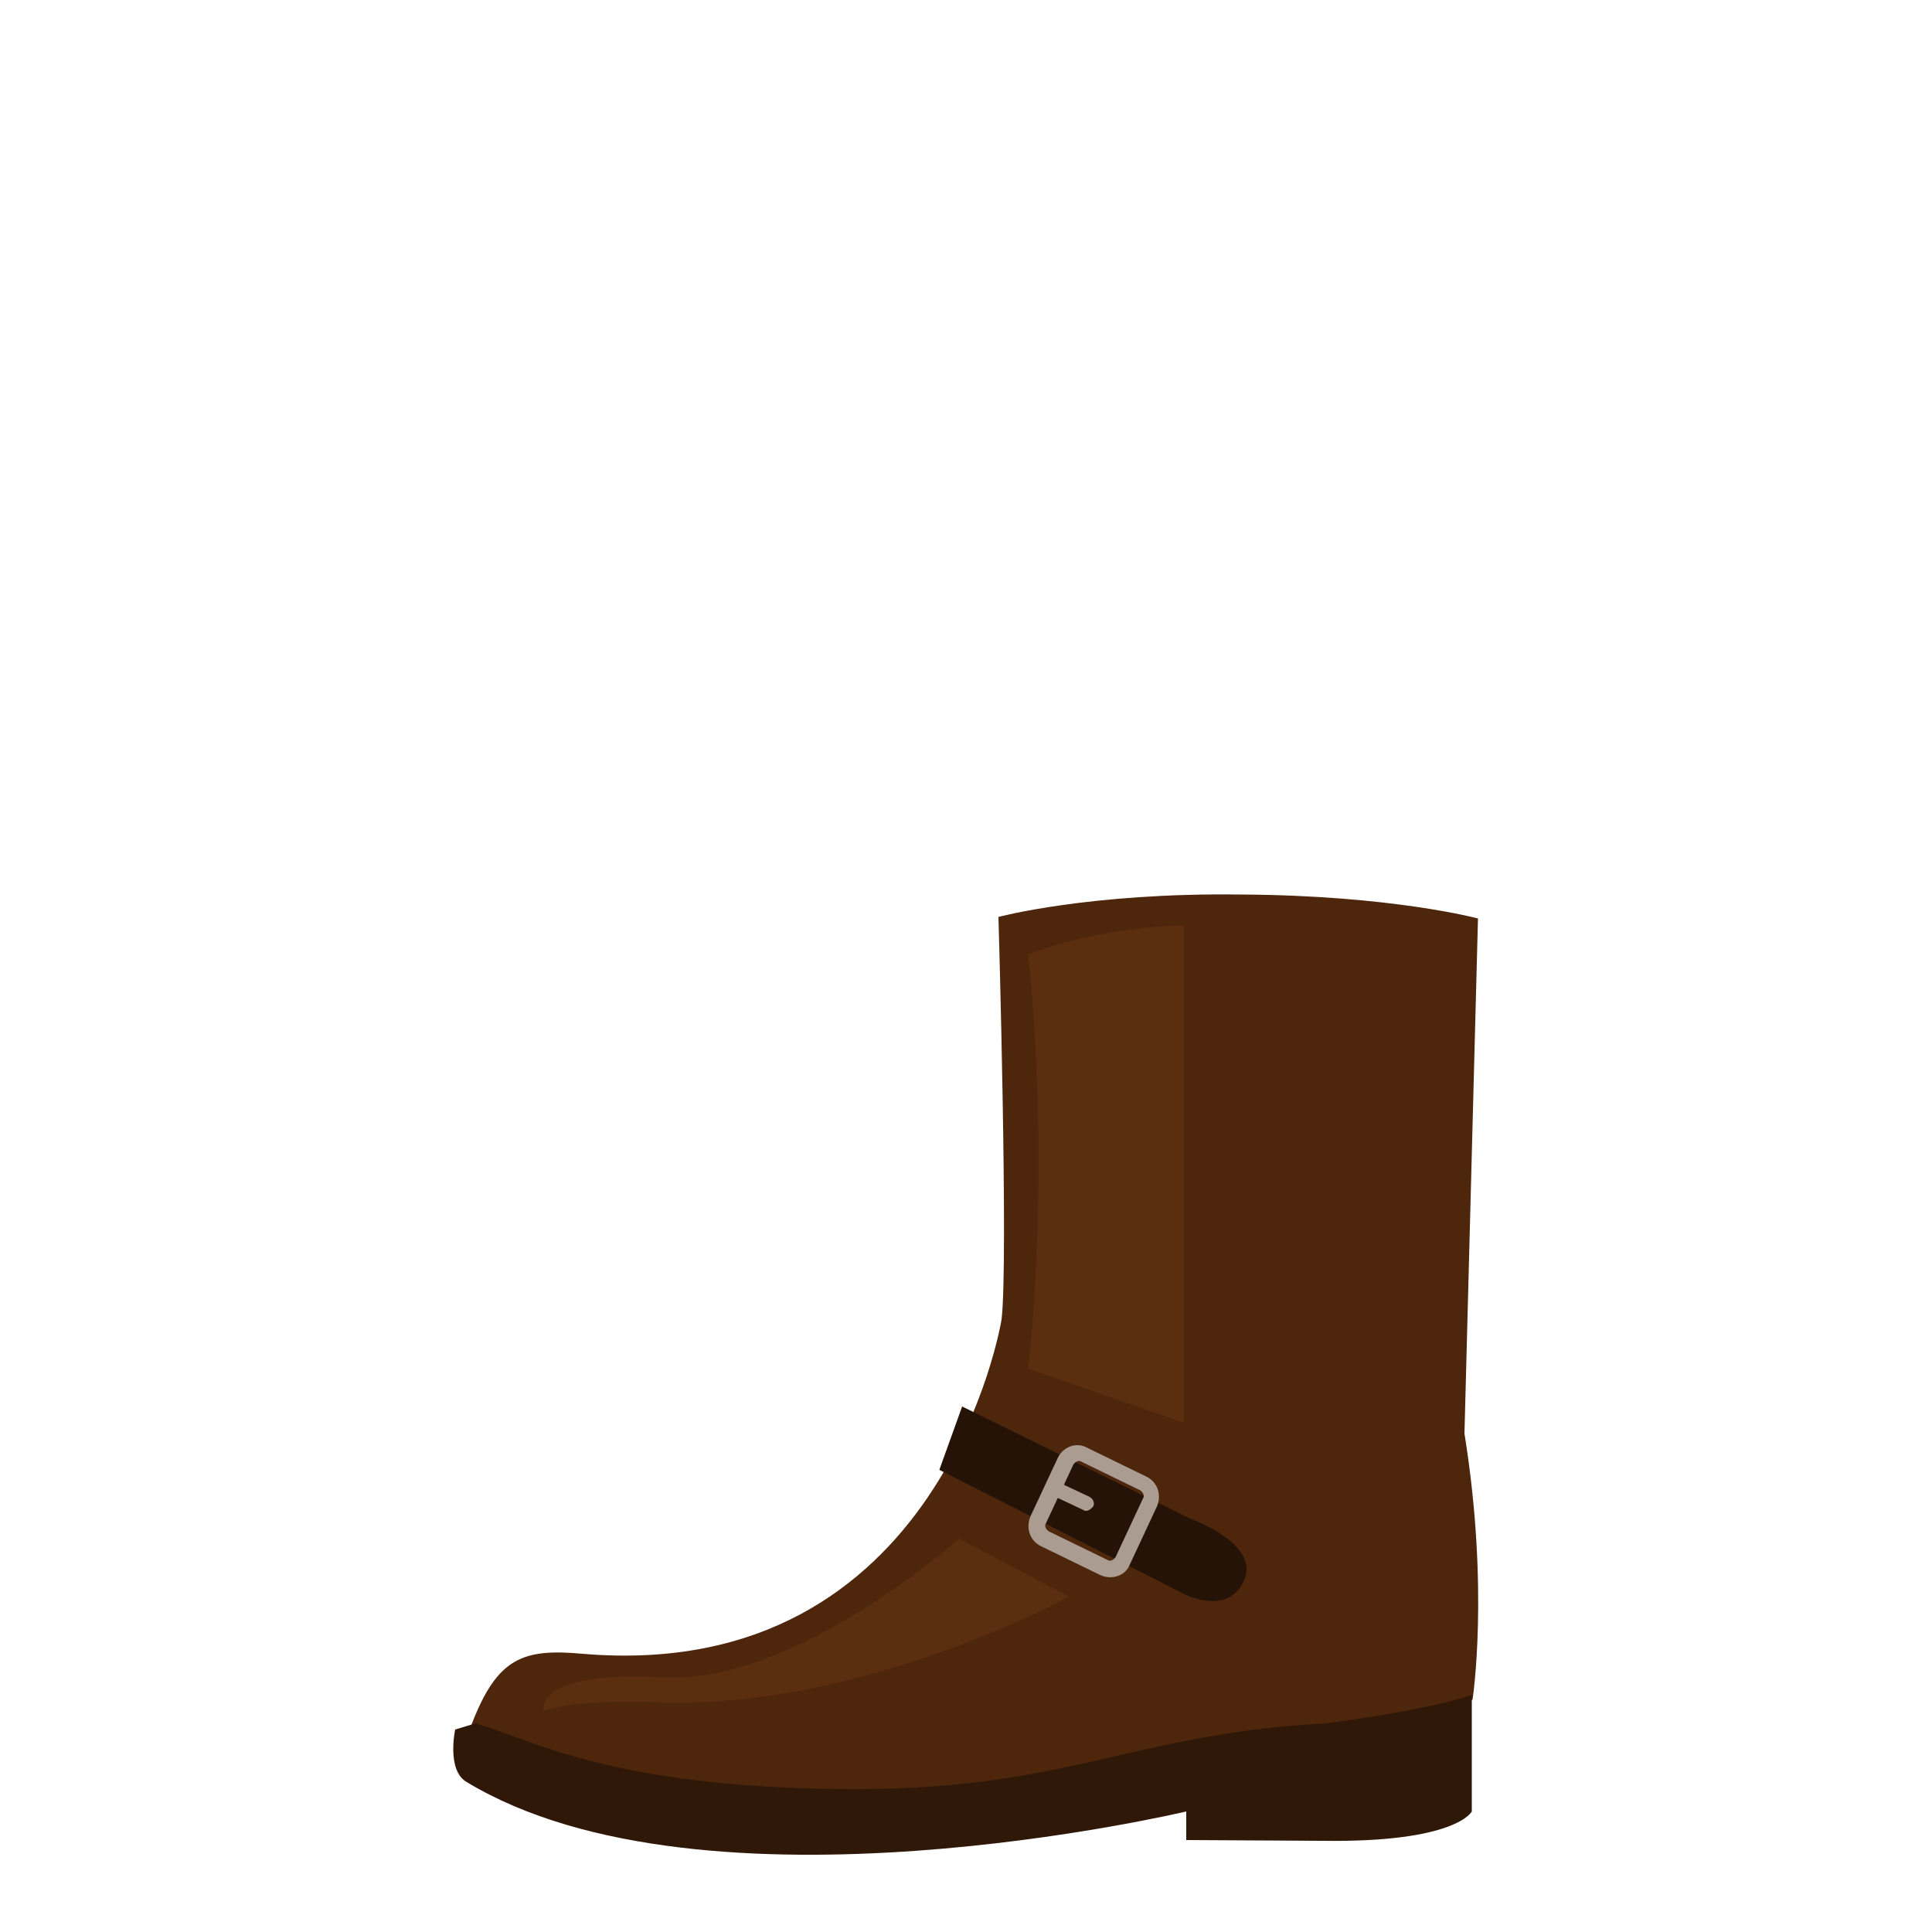 <?xml version="1.0" encoding="utf-8"?>
<!-- Generator: Adobe Illustrator 18.0.0, SVG Export Plug-In . SVG Version: 6.00 Build 0)  -->
<!DOCTYPE svg PUBLIC "-//W3C//DTD SVG 1.1//EN" "http://www.w3.org/Graphics/SVG/1.1/DTD/svg11.dtd">
<svg version="1.1" id="content" xmlns="http://www.w3.org/2000/svg" xmlns:xlink="http://www.w3.org/1999/xlink" x="0px" y="0px"
	 width="500px" height="500px" viewBox="0 0 500 500" enable-background="new 0 0 500 500" xml:space="preserve">
<rect id="position" display="none" fill="none" stroke="#000000" width="500" height="500"/>
<g id="bounds" display="none">
	<rect x="0.2" y="80.2" display="inline" fill="none" stroke="#EAEAEA" stroke-miterlimit="10" width="499.5" height="499.5"/>
</g>
<g id="shoes">
	<path fill="#4D260C" d="M259.2,341.5c0,0-15.2,94.4-108.4,86.5c-15.4-1.4-22.1,0.9-28.8,18.4c29.7,14,85.8,28.3,162.7,9.7
		c52-11.3,87.5-6.7,96.4-16.3c0,0,4.4-28.5-2.1-68.8l3.5-133.3c0,0-22.3-6-61.5-6.2c-39.1-0.5-62.6,5.8-62.6,5.8
		S261,326.6,259.2,341.5z"/>
	<path fill="#301809" d="M380.9,438.6v30.2c0,0-3.9,8.1-38.7,7.6c-34.5-0.2-35.2-0.2-35.2-0.2v-7.4c0,0-124.5,29.7-186.2-7.6
		c-5.3-3-3-13.6-3-13.6l5.3-1.6c15.9,4.8,35.4,16.3,94.1,17c58.7,0.7,75-14.3,125.9-17C372.4,442.1,380.9,438.6,380.9,438.6z"/>
	<path fill="#261308" d="M243.1,380.4l63.5,32.2c0,0,11.3,5.8,15.4-3.7c4.1-9.4-13.6-15.7-13.6-15.7l-59.4-29.2L243.1,380.4z"/>
	<path fill="#AA9C90" d="M284.7,407.6l-15.2-7.4c-3-1.4-4.1-4.8-2.8-7.8l7.1-15.2c1.4-2.8,4.8-4.1,7.6-2.5l15.2,7.4
		c3,1.4,4.1,4.8,2.8,7.8l-7.1,15.2C291.2,407.8,287.7,409,284.7,407.6z M279.9,378.3c-0.7-0.5-1.6,0-2.1,0.7l-7.1,15.2
		c-0.5,0.7,0,1.6,0.7,2.1l15.2,7.4c0.7,0.5,1.6,0,2.1-0.7l7.1-15.2c0.5-0.7,0-1.6-0.7-2.1L279.9,378.3z"/>
	<path fill="#AA9C90" d="M281.1,391c-0.2,0-0.5,0-0.7-0.2l-8.7-4.1c-0.9-0.5-1.4-1.6-0.9-2.5c0.5-0.9,1.6-1.4,2.5-0.9l8.7,4.1
		c0.9,0.5,1.4,1.6,0.9,2.5C282.4,390.5,281.7,391,281.1,391z"/>
	<path fill="#5B2E10" d="M140.7,442.8c0,0-3-10.6,31.1-8.7c34.1,1.8,76.4-35.9,76.4-35.9l28.5,15c0,0-52.5,28.8-105,27.4
		C147.6,439.6,140.7,442.8,140.7,442.8z"/>
	<path fill="#5B2E10" d="M266.1,354.2l40.3,14V239.6c0,0-19.3-0.5-40.3,7.4C272.1,305.2,266.1,354.2,266.1,354.2z"/>
</g>
</svg>
